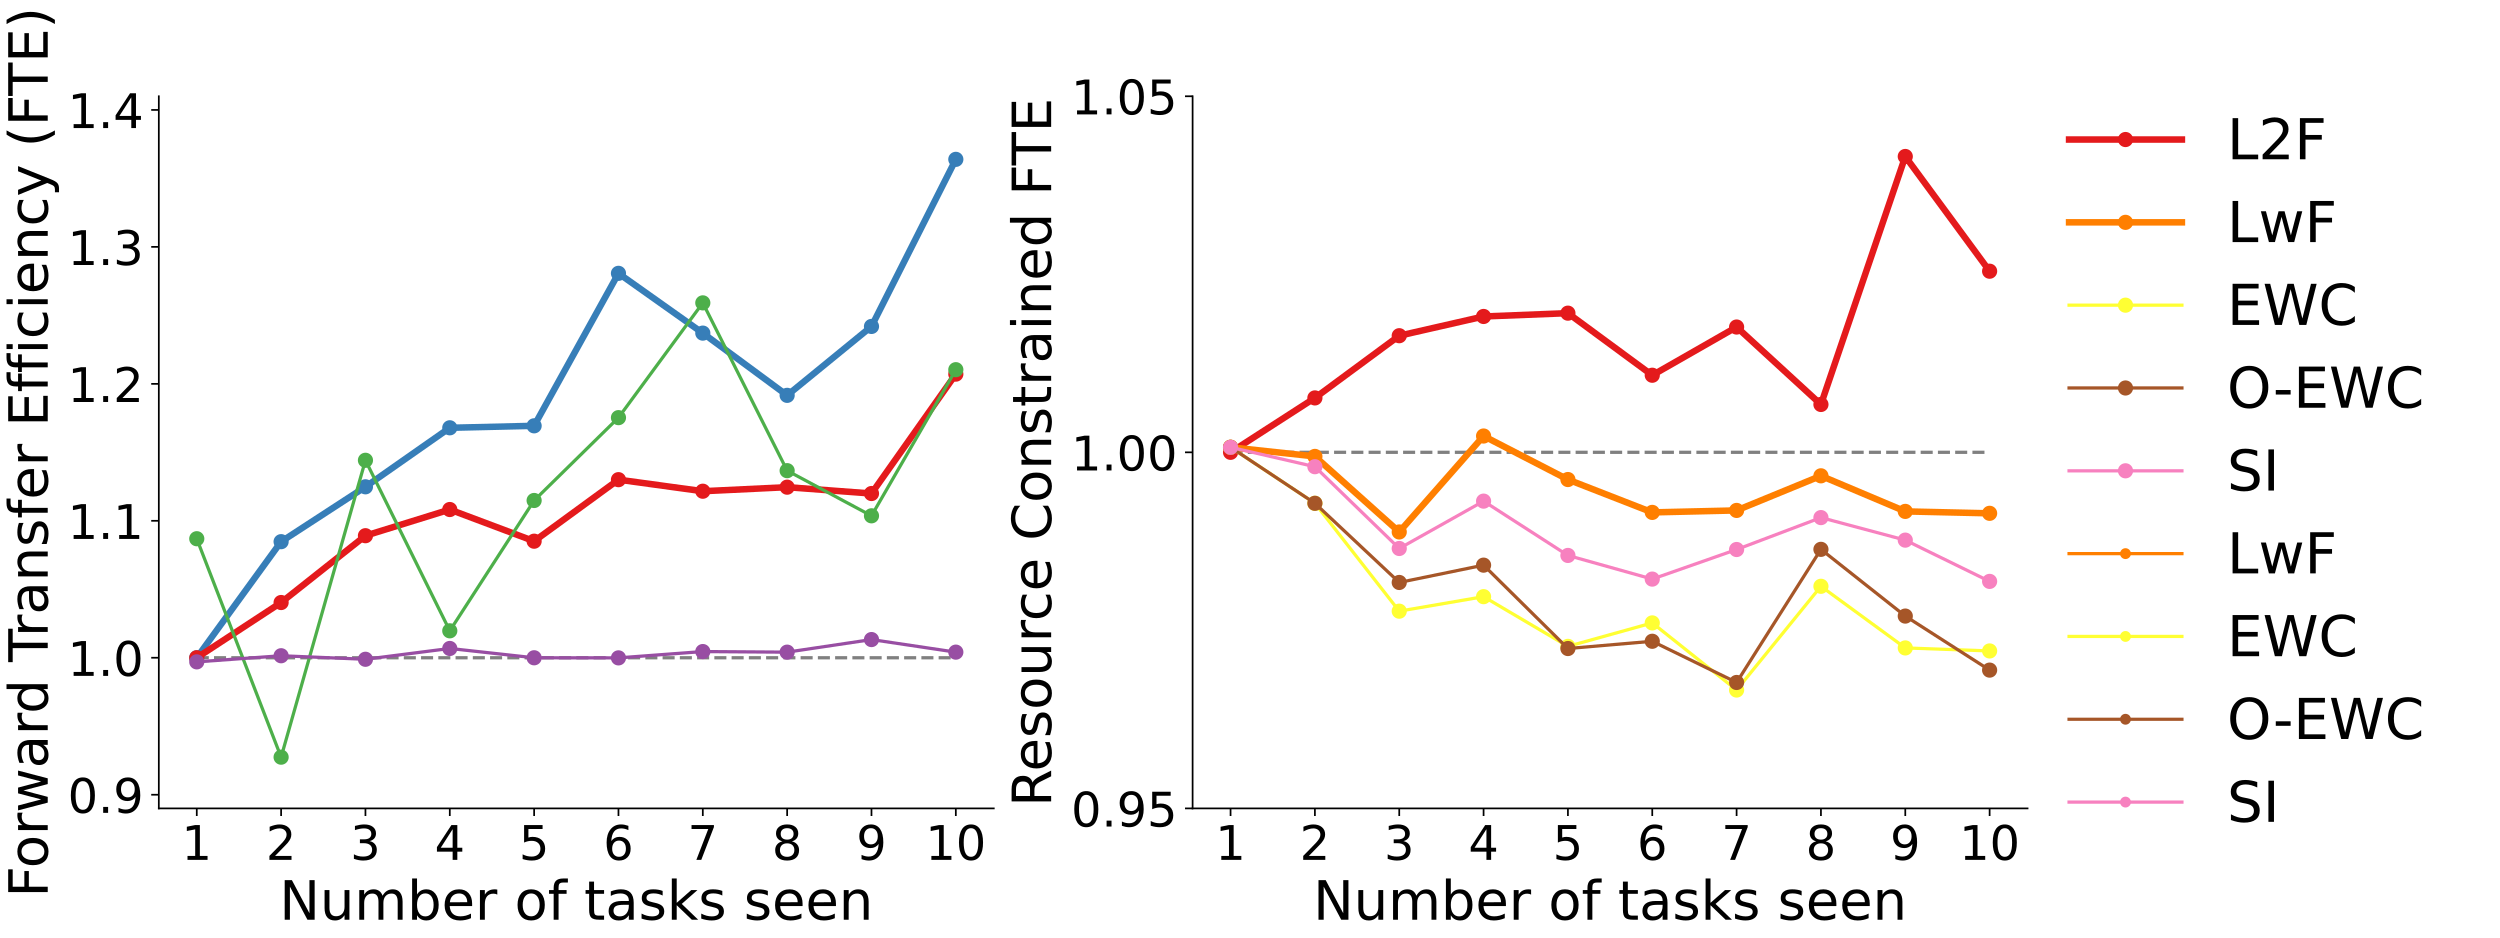 <?xml version="1.0" encoding="utf-8" standalone="no"?>
<!DOCTYPE svg PUBLIC "-//W3C//DTD SVG 1.1//EN"
  "http://www.w3.org/Graphics/SVG/1.1/DTD/svg11.dtd">
<!-- Created with matplotlib (https://matplotlib.org/) -->
<svg height="432pt" version="1.1" viewBox="0 0 1152 432" width="1152pt" xmlns="http://www.w3.org/2000/svg" xmlns:xlink="http://www.w3.org/1999/xlink">
 <defs>
  <style type="text/css">
*{stroke-linecap:butt;stroke-linejoin:round;}
  </style>
 </defs>
 <g id="figure_1">
  <g id="patch_1">
   <path d="M 0 432 
L 1152 432 
L 1152 0 
L 0 0 
z
" style="fill:#ffffff;"/>
  </g>
  <g id="axes_1">
   <g id="patch_2">
    <path d="M 73.182 372.513 
L 457.933 372.513 
L 457.933 44.345 
L 73.182 44.345 
z
" style="fill:#ffffff;"/>
   </g>
   <g id="matplotlib.axis_1">
    <g id="xtick_1">
     <g id="line2d_1">
      <defs>
       <path d="M 0 0 
L 0 3.5 
" id="m7f14d28d02" style="stroke:#000000;stroke-width:0.8;"/>
      </defs>
      <g>
       <use style="stroke:#000000;stroke-width:0.8;" x="90.671" xlink:href="#m7f14d28d02" y="372.513"/>
      </g>
     </g>
     <g id="text_1">
      <!-- 1 -->
      <defs>
       <path d="M 12.406 8.297 
L 28.516 8.297 
L 28.516 63.922 
L 10.984 60.406 
L 10.984 69.391 
L 28.422 72.906 
L 38.281 72.906 
L 38.281 8.297 
L 54.391 8.297 
L 54.391 0 
L 12.406 0 
z
" id="DejaVuSans-49"/>
      </defs>
      <g transform="translate(83.672 396.229)scale(0.22 -0.22)">
       <use xlink:href="#DejaVuSans-49"/>
      </g>
     </g>
    </g>
    <g id="xtick_2">
     <g id="line2d_2">
      <g>
       <use style="stroke:#000000;stroke-width:0.8;" x="129.535" xlink:href="#m7f14d28d02" y="372.513"/>
      </g>
     </g>
     <g id="text_2">
      <!-- 2 -->
      <defs>
       <path d="M 19.188 8.297 
L 53.609 8.297 
L 53.609 0 
L 7.328 0 
L 7.328 8.297 
Q 12.938 14.109 22.625 23.891 
Q 32.328 33.688 34.812 36.531 
Q 39.547 41.844 41.422 45.531 
Q 43.312 49.219 43.312 52.781 
Q 43.312 58.594 39.234 62.25 
Q 35.156 65.922 28.609 65.922 
Q 23.969 65.922 18.812 64.312 
Q 13.672 62.703 7.812 59.422 
L 7.812 69.391 
Q 13.766 71.781 18.938 73 
Q 24.125 74.219 28.422 74.219 
Q 39.75 74.219 46.484 68.547 
Q 53.219 62.891 53.219 53.422 
Q 53.219 48.922 51.531 44.891 
Q 49.859 40.875 45.406 35.406 
Q 44.188 33.984 37.641 27.219 
Q 31.109 20.453 19.188 8.297 
z
" id="DejaVuSans-50"/>
      </defs>
      <g transform="translate(122.536 396.229)scale(0.22 -0.22)">
       <use xlink:href="#DejaVuSans-50"/>
      </g>
     </g>
    </g>
    <g id="xtick_3">
     <g id="line2d_3">
      <g>
       <use style="stroke:#000000;stroke-width:0.8;" x="168.398" xlink:href="#m7f14d28d02" y="372.513"/>
      </g>
     </g>
     <g id="text_3">
      <!-- 3 -->
      <defs>
       <path d="M 40.578 39.312 
Q 47.656 37.797 51.625 33 
Q 55.609 28.219 55.609 21.188 
Q 55.609 10.406 48.188 4.484 
Q 40.766 -1.422 27.094 -1.422 
Q 22.516 -1.422 17.656 -0.516 
Q 12.797 0.391 7.625 2.203 
L 7.625 11.719 
Q 11.719 9.328 16.594 8.109 
Q 21.484 6.891 26.812 6.891 
Q 36.078 6.891 40.938 10.547 
Q 45.797 14.203 45.797 21.188 
Q 45.797 27.641 41.281 31.266 
Q 36.766 34.906 28.719 34.906 
L 20.219 34.906 
L 20.219 43.016 
L 29.109 43.016 
Q 36.375 43.016 40.234 45.922 
Q 44.094 48.828 44.094 54.297 
Q 44.094 59.906 40.109 62.906 
Q 36.141 65.922 28.719 65.922 
Q 24.656 65.922 20.016 65.031 
Q 15.375 64.156 9.812 62.312 
L 9.812 71.094 
Q 15.438 72.656 20.344 73.438 
Q 25.25 74.219 29.594 74.219 
Q 40.828 74.219 47.359 69.109 
Q 53.906 64.016 53.906 55.328 
Q 53.906 49.266 50.438 45.094 
Q 46.969 40.922 40.578 39.312 
z
" id="DejaVuSans-51"/>
      </defs>
      <g transform="translate(161.4 396.229)scale(0.22 -0.22)">
       <use xlink:href="#DejaVuSans-51"/>
      </g>
     </g>
    </g>
    <g id="xtick_4">
     <g id="line2d_4">
      <g>
       <use style="stroke:#000000;stroke-width:0.8;" x="207.262" xlink:href="#m7f14d28d02" y="372.513"/>
      </g>
     </g>
     <g id="text_4">
      <!-- 4 -->
      <defs>
       <path d="M 37.797 64.312 
L 12.891 25.391 
L 37.797 25.391 
z
M 35.203 72.906 
L 47.609 72.906 
L 47.609 25.391 
L 58.016 25.391 
L 58.016 17.188 
L 47.609 17.188 
L 47.609 0 
L 37.797 0 
L 37.797 17.188 
L 4.891 17.188 
L 4.891 26.703 
z
" id="DejaVuSans-52"/>
      </defs>
      <g transform="translate(200.263 396.229)scale(0.22 -0.22)">
       <use xlink:href="#DejaVuSans-52"/>
      </g>
     </g>
    </g>
    <g id="xtick_5">
     <g id="line2d_5">
      <g>
       <use style="stroke:#000000;stroke-width:0.8;" x="246.126" xlink:href="#m7f14d28d02" y="372.513"/>
      </g>
     </g>
     <g id="text_5">
      <!-- 5 -->
      <defs>
       <path d="M 10.797 72.906 
L 49.516 72.906 
L 49.516 64.594 
L 19.828 64.594 
L 19.828 46.734 
Q 21.969 47.469 24.109 47.828 
Q 26.266 48.188 28.422 48.188 
Q 40.625 48.188 47.75 41.5 
Q 54.891 34.812 54.891 23.391 
Q 54.891 11.625 47.562 5.094 
Q 40.234 -1.422 26.906 -1.422 
Q 22.312 -1.422 17.547 -0.641 
Q 12.797 0.141 7.719 1.703 
L 7.719 11.625 
Q 12.109 9.234 16.797 8.062 
Q 21.484 6.891 26.703 6.891 
Q 35.156 6.891 40.078 11.328 
Q 45.016 15.766 45.016 23.391 
Q 45.016 31 40.078 35.438 
Q 35.156 39.891 26.703 39.891 
Q 22.75 39.891 18.812 39.016 
Q 14.891 38.141 10.797 36.281 
z
" id="DejaVuSans-53"/>
      </defs>
      <g transform="translate(239.127 396.229)scale(0.22 -0.22)">
       <use xlink:href="#DejaVuSans-53"/>
      </g>
     </g>
    </g>
    <g id="xtick_6">
     <g id="line2d_6">
      <g>
       <use style="stroke:#000000;stroke-width:0.8;" x="284.989" xlink:href="#m7f14d28d02" y="372.513"/>
      </g>
     </g>
     <g id="text_6">
      <!-- 6 -->
      <defs>
       <path d="M 33.016 40.375 
Q 26.375 40.375 22.484 35.828 
Q 18.609 31.297 18.609 23.391 
Q 18.609 15.531 22.484 10.953 
Q 26.375 6.391 33.016 6.391 
Q 39.656 6.391 43.531 10.953 
Q 47.406 15.531 47.406 23.391 
Q 47.406 31.297 43.531 35.828 
Q 39.656 40.375 33.016 40.375 
z
M 52.594 71.297 
L 52.594 62.312 
Q 48.875 64.062 45.094 64.984 
Q 41.312 65.922 37.594 65.922 
Q 27.828 65.922 22.672 59.328 
Q 17.531 52.734 16.797 39.406 
Q 19.672 43.656 24.016 45.922 
Q 28.375 48.188 33.594 48.188 
Q 44.578 48.188 50.953 41.516 
Q 57.328 34.859 57.328 23.391 
Q 57.328 12.156 50.688 5.359 
Q 44.047 -1.422 33.016 -1.422 
Q 20.359 -1.422 13.672 8.266 
Q 6.984 17.969 6.984 36.375 
Q 6.984 53.656 15.188 63.938 
Q 23.391 74.219 37.203 74.219 
Q 40.922 74.219 44.703 73.484 
Q 48.484 72.75 52.594 71.297 
z
" id="DejaVuSans-54"/>
      </defs>
      <g transform="translate(277.991 396.229)scale(0.22 -0.22)">
       <use xlink:href="#DejaVuSans-54"/>
      </g>
     </g>
    </g>
    <g id="xtick_7">
     <g id="line2d_7">
      <g>
       <use style="stroke:#000000;stroke-width:0.8;" x="323.853" xlink:href="#m7f14d28d02" y="372.513"/>
      </g>
     </g>
     <g id="text_7">
      <!-- 7 -->
      <defs>
       <path d="M 8.203 72.906 
L 55.078 72.906 
L 55.078 68.703 
L 28.609 0 
L 18.312 0 
L 43.219 64.594 
L 8.203 64.594 
z
" id="DejaVuSans-55"/>
      </defs>
      <g transform="translate(316.854 396.229)scale(0.22 -0.22)">
       <use xlink:href="#DejaVuSans-55"/>
      </g>
     </g>
    </g>
    <g id="xtick_8">
     <g id="line2d_8">
      <g>
       <use style="stroke:#000000;stroke-width:0.8;" x="362.717" xlink:href="#m7f14d28d02" y="372.513"/>
      </g>
     </g>
     <g id="text_8">
      <!-- 8 -->
      <defs>
       <path d="M 31.781 34.625 
Q 24.75 34.625 20.719 30.859 
Q 16.703 27.094 16.703 20.516 
Q 16.703 13.922 20.719 10.156 
Q 24.75 6.391 31.781 6.391 
Q 38.812 6.391 42.859 10.172 
Q 46.922 13.969 46.922 20.516 
Q 46.922 27.094 42.891 30.859 
Q 38.875 34.625 31.781 34.625 
z
M 21.922 38.812 
Q 15.578 40.375 12.031 44.719 
Q 8.5 49.078 8.5 55.328 
Q 8.5 64.062 14.719 69.141 
Q 20.953 74.219 31.781 74.219 
Q 42.672 74.219 48.875 69.141 
Q 55.078 64.062 55.078 55.328 
Q 55.078 49.078 51.531 44.719 
Q 48 40.375 41.703 38.812 
Q 48.828 37.156 52.797 32.312 
Q 56.781 27.484 56.781 20.516 
Q 56.781 9.906 50.312 4.234 
Q 43.844 -1.422 31.781 -1.422 
Q 19.734 -1.422 13.25 4.234 
Q 6.781 9.906 6.781 20.516 
Q 6.781 27.484 10.781 32.312 
Q 14.797 37.156 21.922 38.812 
z
M 18.312 54.391 
Q 18.312 48.734 21.844 45.562 
Q 25.391 42.391 31.781 42.391 
Q 38.141 42.391 41.719 45.562 
Q 45.312 48.734 45.312 54.391 
Q 45.312 60.062 41.719 63.234 
Q 38.141 66.406 31.781 66.406 
Q 25.391 66.406 21.844 63.234 
Q 18.312 60.062 18.312 54.391 
z
" id="DejaVuSans-56"/>
      </defs>
      <g transform="translate(355.718 396.229)scale(0.22 -0.22)">
       <use xlink:href="#DejaVuSans-56"/>
      </g>
     </g>
    </g>
    <g id="xtick_9">
     <g id="line2d_9">
      <g>
       <use style="stroke:#000000;stroke-width:0.8;" x="401.58" xlink:href="#m7f14d28d02" y="372.513"/>
      </g>
     </g>
     <g id="text_9">
      <!-- 9 -->
      <defs>
       <path d="M 10.984 1.516 
L 10.984 10.5 
Q 14.703 8.734 18.5 7.812 
Q 22.312 6.891 25.984 6.891 
Q 35.75 6.891 40.891 13.453 
Q 46.047 20.016 46.781 33.406 
Q 43.953 29.203 39.594 26.953 
Q 35.25 24.703 29.984 24.703 
Q 19.047 24.703 12.672 31.312 
Q 6.297 37.938 6.297 49.422 
Q 6.297 60.641 12.938 67.422 
Q 19.578 74.219 30.609 74.219 
Q 43.266 74.219 49.922 64.516 
Q 56.594 54.828 56.594 36.375 
Q 56.594 19.141 48.406 8.859 
Q 40.234 -1.422 26.422 -1.422 
Q 22.703 -1.422 18.891 -0.688 
Q 15.094 0.047 10.984 1.516 
z
M 30.609 32.422 
Q 37.25 32.422 41.125 36.953 
Q 45.016 41.5 45.016 49.422 
Q 45.016 57.281 41.125 61.844 
Q 37.25 66.406 30.609 66.406 
Q 23.969 66.406 20.094 61.844 
Q 16.219 57.281 16.219 49.422 
Q 16.219 41.5 20.094 36.953 
Q 23.969 32.422 30.609 32.422 
z
" id="DejaVuSans-57"/>
      </defs>
      <g transform="translate(394.582 396.229)scale(0.22 -0.22)">
       <use xlink:href="#DejaVuSans-57"/>
      </g>
     </g>
    </g>
    <g id="xtick_10">
     <g id="line2d_10">
      <g>
       <use style="stroke:#000000;stroke-width:0.8;" x="440.444" xlink:href="#m7f14d28d02" y="372.513"/>
      </g>
     </g>
     <g id="text_10">
      <!-- 10 -->
      <defs>
       <path d="M 31.781 66.406 
Q 24.172 66.406 20.328 58.906 
Q 16.5 51.422 16.5 36.375 
Q 16.5 21.391 20.328 13.891 
Q 24.172 6.391 31.781 6.391 
Q 39.453 6.391 43.281 13.891 
Q 47.125 21.391 47.125 36.375 
Q 47.125 51.422 43.281 58.906 
Q 39.453 66.406 31.781 66.406 
z
M 31.781 74.219 
Q 44.047 74.219 50.516 64.516 
Q 56.984 54.828 56.984 36.375 
Q 56.984 17.969 50.516 8.266 
Q 44.047 -1.422 31.781 -1.422 
Q 19.531 -1.422 13.062 8.266 
Q 6.594 17.969 6.594 36.375 
Q 6.594 54.828 13.062 64.516 
Q 19.531 74.219 31.781 74.219 
z
" id="DejaVuSans-48"/>
      </defs>
      <g transform="translate(426.447 396.229)scale(0.22 -0.22)">
       <use xlink:href="#DejaVuSans-49"/>
       <use x="63.623" xlink:href="#DejaVuSans-48"/>
      </g>
     </g>
    </g>
    <g id="text_11">
     <!-- Number of tasks seen -->
     <defs>
      <path d="M 9.812 72.906 
L 23.094 72.906 
L 55.422 11.922 
L 55.422 72.906 
L 64.984 72.906 
L 64.984 0 
L 51.703 0 
L 19.391 60.984 
L 19.391 0 
L 9.812 0 
z
" id="DejaVuSans-78"/>
      <path d="M 8.5 21.578 
L 8.5 54.688 
L 17.484 54.688 
L 17.484 21.922 
Q 17.484 14.156 20.5 10.266 
Q 23.531 6.391 29.594 6.391 
Q 36.859 6.391 41.078 11.031 
Q 45.312 15.672 45.312 23.688 
L 45.312 54.688 
L 54.297 54.688 
L 54.297 0 
L 45.312 0 
L 45.312 8.406 
Q 42.047 3.422 37.719 1 
Q 33.406 -1.422 27.688 -1.422 
Q 18.266 -1.422 13.375 4.438 
Q 8.5 10.297 8.5 21.578 
z
M 31.109 56 
z
" id="DejaVuSans-117"/>
      <path d="M 52 44.188 
Q 55.375 50.25 60.062 53.125 
Q 64.75 56 71.094 56 
Q 79.641 56 84.281 50.016 
Q 88.922 44.047 88.922 33.016 
L 88.922 0 
L 79.891 0 
L 79.891 32.719 
Q 79.891 40.578 77.094 44.375 
Q 74.312 48.188 68.609 48.188 
Q 61.625 48.188 57.562 43.547 
Q 53.516 38.922 53.516 30.906 
L 53.516 0 
L 44.484 0 
L 44.484 32.719 
Q 44.484 40.625 41.703 44.406 
Q 38.922 48.188 33.109 48.188 
Q 26.219 48.188 22.156 43.531 
Q 18.109 38.875 18.109 30.906 
L 18.109 0 
L 9.078 0 
L 9.078 54.688 
L 18.109 54.688 
L 18.109 46.188 
Q 21.188 51.219 25.484 53.609 
Q 29.781 56 35.688 56 
Q 41.656 56 45.828 52.969 
Q 50 49.953 52 44.188 
z
" id="DejaVuSans-109"/>
      <path d="M 48.688 27.297 
Q 48.688 37.203 44.609 42.844 
Q 40.531 48.484 33.406 48.484 
Q 26.266 48.484 22.188 42.844 
Q 18.109 37.203 18.109 27.297 
Q 18.109 17.391 22.188 11.75 
Q 26.266 6.109 33.406 6.109 
Q 40.531 6.109 44.609 11.75 
Q 48.688 17.391 48.688 27.297 
z
M 18.109 46.391 
Q 20.953 51.266 25.266 53.625 
Q 29.594 56 35.594 56 
Q 45.562 56 51.781 48.094 
Q 58.016 40.188 58.016 27.297 
Q 58.016 14.406 51.781 6.484 
Q 45.562 -1.422 35.594 -1.422 
Q 29.594 -1.422 25.266 0.953 
Q 20.953 3.328 18.109 8.203 
L 18.109 0 
L 9.078 0 
L 9.078 75.984 
L 18.109 75.984 
z
" id="DejaVuSans-98"/>
      <path d="M 56.203 29.594 
L 56.203 25.203 
L 14.891 25.203 
Q 15.484 15.922 20.484 11.062 
Q 25.484 6.203 34.422 6.203 
Q 39.594 6.203 44.453 7.469 
Q 49.312 8.734 54.109 11.281 
L 54.109 2.781 
Q 49.266 0.734 44.188 -0.344 
Q 39.109 -1.422 33.891 -1.422 
Q 20.797 -1.422 13.156 6.188 
Q 5.516 13.812 5.516 26.812 
Q 5.516 40.234 12.766 48.109 
Q 20.016 56 32.328 56 
Q 43.359 56 49.781 48.891 
Q 56.203 41.797 56.203 29.594 
z
M 47.219 32.234 
Q 47.125 39.594 43.094 43.984 
Q 39.062 48.391 32.422 48.391 
Q 24.906 48.391 20.391 44.141 
Q 15.875 39.891 15.188 32.172 
z
" id="DejaVuSans-101"/>
      <path d="M 41.109 46.297 
Q 39.594 47.172 37.812 47.578 
Q 36.031 48 33.891 48 
Q 26.266 48 22.188 43.047 
Q 18.109 38.094 18.109 28.812 
L 18.109 0 
L 9.078 0 
L 9.078 54.688 
L 18.109 54.688 
L 18.109 46.188 
Q 20.953 51.172 25.484 53.578 
Q 30.031 56 36.531 56 
Q 37.453 56 38.578 55.875 
Q 39.703 55.766 41.062 55.516 
z
" id="DejaVuSans-114"/>
      <path id="DejaVuSans-32"/>
      <path d="M 30.609 48.391 
Q 23.391 48.391 19.188 42.75 
Q 14.984 37.109 14.984 27.297 
Q 14.984 17.484 19.156 11.844 
Q 23.344 6.203 30.609 6.203 
Q 37.797 6.203 41.984 11.859 
Q 46.188 17.531 46.188 27.297 
Q 46.188 37.016 41.984 42.703 
Q 37.797 48.391 30.609 48.391 
z
M 30.609 56 
Q 42.328 56 49.016 48.375 
Q 55.719 40.766 55.719 27.297 
Q 55.719 13.875 49.016 6.219 
Q 42.328 -1.422 30.609 -1.422 
Q 18.844 -1.422 12.172 6.219 
Q 5.516 13.875 5.516 27.297 
Q 5.516 40.766 12.172 48.375 
Q 18.844 56 30.609 56 
z
" id="DejaVuSans-111"/>
      <path d="M 37.109 75.984 
L 37.109 68.5 
L 28.516 68.5 
Q 23.688 68.5 21.797 66.547 
Q 19.922 64.594 19.922 59.516 
L 19.922 54.688 
L 34.719 54.688 
L 34.719 47.703 
L 19.922 47.703 
L 19.922 0 
L 10.891 0 
L 10.891 47.703 
L 2.297 47.703 
L 2.297 54.688 
L 10.891 54.688 
L 10.891 58.5 
Q 10.891 67.625 15.141 71.797 
Q 19.391 75.984 28.609 75.984 
z
" id="DejaVuSans-102"/>
      <path d="M 18.312 70.219 
L 18.312 54.688 
L 36.812 54.688 
L 36.812 47.703 
L 18.312 47.703 
L 18.312 18.016 
Q 18.312 11.328 20.141 9.422 
Q 21.969 7.516 27.594 7.516 
L 36.812 7.516 
L 36.812 0 
L 27.594 0 
Q 17.188 0 13.234 3.875 
Q 9.281 7.766 9.281 18.016 
L 9.281 47.703 
L 2.688 47.703 
L 2.688 54.688 
L 9.281 54.688 
L 9.281 70.219 
z
" id="DejaVuSans-116"/>
      <path d="M 34.281 27.484 
Q 23.391 27.484 19.188 25 
Q 14.984 22.516 14.984 16.5 
Q 14.984 11.719 18.141 8.906 
Q 21.297 6.109 26.703 6.109 
Q 34.188 6.109 38.703 11.406 
Q 43.219 16.703 43.219 25.484 
L 43.219 27.484 
z
M 52.203 31.203 
L 52.203 0 
L 43.219 0 
L 43.219 8.297 
Q 40.141 3.328 35.547 0.953 
Q 30.953 -1.422 24.312 -1.422 
Q 15.922 -1.422 10.953 3.297 
Q 6 8.016 6 15.922 
Q 6 25.141 12.172 29.828 
Q 18.359 34.516 30.609 34.516 
L 43.219 34.516 
L 43.219 35.406 
Q 43.219 41.609 39.141 45 
Q 35.062 48.391 27.688 48.391 
Q 23 48.391 18.547 47.266 
Q 14.109 46.141 10.016 43.891 
L 10.016 52.203 
Q 14.938 54.109 19.578 55.047 
Q 24.219 56 28.609 56 
Q 40.484 56 46.344 49.844 
Q 52.203 43.703 52.203 31.203 
z
" id="DejaVuSans-97"/>
      <path d="M 44.281 53.078 
L 44.281 44.578 
Q 40.484 46.531 36.375 47.5 
Q 32.281 48.484 27.875 48.484 
Q 21.188 48.484 17.844 46.438 
Q 14.5 44.391 14.5 40.281 
Q 14.5 37.156 16.891 35.375 
Q 19.281 33.594 26.516 31.984 
L 29.594 31.297 
Q 39.156 29.25 43.188 25.516 
Q 47.219 21.781 47.219 15.094 
Q 47.219 7.469 41.188 3.016 
Q 35.156 -1.422 24.609 -1.422 
Q 20.219 -1.422 15.453 -0.562 
Q 10.688 0.297 5.422 2 
L 5.422 11.281 
Q 10.406 8.688 15.234 7.391 
Q 20.062 6.109 24.812 6.109 
Q 31.156 6.109 34.562 8.281 
Q 37.984 10.453 37.984 14.406 
Q 37.984 18.062 35.516 20.016 
Q 33.062 21.969 24.703 23.781 
L 21.578 24.516 
Q 13.234 26.266 9.516 29.906 
Q 5.812 33.547 5.812 39.891 
Q 5.812 47.609 11.281 51.797 
Q 16.75 56 26.812 56 
Q 31.781 56 36.172 55.266 
Q 40.578 54.547 44.281 53.078 
z
" id="DejaVuSans-115"/>
      <path d="M 9.078 75.984 
L 18.109 75.984 
L 18.109 31.109 
L 44.922 54.688 
L 56.391 54.688 
L 27.391 29.109 
L 57.625 0 
L 45.906 0 
L 18.109 26.703 
L 18.109 0 
L 9.078 0 
z
" id="DejaVuSans-107"/>
      <path d="M 54.891 33.016 
L 54.891 0 
L 45.906 0 
L 45.906 32.719 
Q 45.906 40.484 42.875 44.328 
Q 39.844 48.188 33.797 48.188 
Q 26.516 48.188 22.312 43.547 
Q 18.109 38.922 18.109 30.906 
L 18.109 0 
L 9.078 0 
L 9.078 54.688 
L 18.109 54.688 
L 18.109 46.188 
Q 21.344 51.125 25.703 53.562 
Q 30.078 56 35.797 56 
Q 45.219 56 50.047 50.172 
Q 54.891 44.344 54.891 33.016 
z
" id="DejaVuSans-110"/>
     </defs>
     <g transform="translate(128.737 423.801)scale(0.25 -0.25)">
      <use xlink:href="#DejaVuSans-78"/>
      <use x="74.805" xlink:href="#DejaVuSans-117"/>
      <use x="138.184" xlink:href="#DejaVuSans-109"/>
      <use x="235.596" xlink:href="#DejaVuSans-98"/>
      <use x="299.072" xlink:href="#DejaVuSans-101"/>
      <use x="360.596" xlink:href="#DejaVuSans-114"/>
      <use x="401.709" xlink:href="#DejaVuSans-32"/>
      <use x="433.496" xlink:href="#DejaVuSans-111"/>
      <use x="494.678" xlink:href="#DejaVuSans-102"/>
      <use x="529.883" xlink:href="#DejaVuSans-32"/>
      <use x="561.67" xlink:href="#DejaVuSans-116"/>
      <use x="600.879" xlink:href="#DejaVuSans-97"/>
      <use x="662.158" xlink:href="#DejaVuSans-115"/>
      <use x="714.258" xlink:href="#DejaVuSans-107"/>
      <use x="772.168" xlink:href="#DejaVuSans-115"/>
      <use x="824.268" xlink:href="#DejaVuSans-32"/>
      <use x="856.055" xlink:href="#DejaVuSans-115"/>
      <use x="908.154" xlink:href="#DejaVuSans-101"/>
      <use x="969.678" xlink:href="#DejaVuSans-101"/>
      <use x="1031.201" xlink:href="#DejaVuSans-110"/>
     </g>
    </g>
   </g>
   <g id="matplotlib.axis_2">
    <g id="ytick_1">
     <g id="line2d_11">
      <defs>
       <path d="M 0 0 
L -3.5 0 
" id="m6d374cd26d" style="stroke:#000000;stroke-width:0.8;"/>
      </defs>
      <g>
       <use style="stroke:#000000;stroke-width:0.8;" x="73.182" xlink:href="#m6d374cd26d" y="366.202"/>
      </g>
     </g>
     <g id="text_12">
      <!-- 0.9 -->
      <defs>
       <path d="M 10.688 12.406 
L 21 12.406 
L 21 0 
L 10.688 0 
z
" id="DejaVuSans-46"/>
      </defs>
      <g transform="translate(31.196 374.56)scale(0.22 -0.22)">
       <use xlink:href="#DejaVuSans-48"/>
       <use x="63.623" xlink:href="#DejaVuSans-46"/>
       <use x="95.41" xlink:href="#DejaVuSans-57"/>
      </g>
     </g>
    </g>
    <g id="ytick_2">
     <g id="line2d_12">
      <g>
       <use style="stroke:#000000;stroke-width:0.8;" x="73.182" xlink:href="#m6d374cd26d" y="303.092"/>
      </g>
     </g>
     <g id="text_13">
      <!-- 1.0 -->
      <g transform="translate(31.196 311.451)scale(0.22 -0.22)">
       <use xlink:href="#DejaVuSans-49"/>
       <use x="63.623" xlink:href="#DejaVuSans-46"/>
       <use x="95.41" xlink:href="#DejaVuSans-48"/>
      </g>
     </g>
    </g>
    <g id="ytick_3">
     <g id="line2d_13">
      <g>
       <use style="stroke:#000000;stroke-width:0.8;" x="73.182" xlink:href="#m6d374cd26d" y="239.983"/>
      </g>
     </g>
     <g id="text_14">
      <!-- 1.1 -->
      <g transform="translate(31.196 248.342)scale(0.22 -0.22)">
       <use xlink:href="#DejaVuSans-49"/>
       <use x="63.623" xlink:href="#DejaVuSans-46"/>
       <use x="95.41" xlink:href="#DejaVuSans-49"/>
      </g>
     </g>
    </g>
    <g id="ytick_4">
     <g id="line2d_14">
      <g>
       <use style="stroke:#000000;stroke-width:0.8;" x="73.182" xlink:href="#m6d374cd26d" y="176.874"/>
      </g>
     </g>
     <g id="text_15">
      <!-- 1.2 -->
      <g transform="translate(31.196 185.232)scale(0.22 -0.22)">
       <use xlink:href="#DejaVuSans-49"/>
       <use x="63.623" xlink:href="#DejaVuSans-46"/>
       <use x="95.41" xlink:href="#DejaVuSans-50"/>
      </g>
     </g>
    </g>
    <g id="ytick_5">
     <g id="line2d_15">
      <g>
       <use style="stroke:#000000;stroke-width:0.8;" x="73.182" xlink:href="#m6d374cd26d" y="113.765"/>
      </g>
     </g>
     <g id="text_16">
      <!-- 1.3 -->
      <g transform="translate(31.196 122.123)scale(0.22 -0.22)">
       <use xlink:href="#DejaVuSans-49"/>
       <use x="63.623" xlink:href="#DejaVuSans-46"/>
       <use x="95.41" xlink:href="#DejaVuSans-51"/>
      </g>
     </g>
    </g>
    <g id="ytick_6">
     <g id="line2d_16">
      <g>
       <use style="stroke:#000000;stroke-width:0.8;" x="73.182" xlink:href="#m6d374cd26d" y="50.656"/>
      </g>
     </g>
     <g id="text_17">
      <!-- 1.4 -->
      <g transform="translate(31.196 59.014)scale(0.22 -0.22)">
       <use xlink:href="#DejaVuSans-49"/>
       <use x="63.623" xlink:href="#DejaVuSans-46"/>
       <use x="95.41" xlink:href="#DejaVuSans-52"/>
      </g>
     </g>
    </g>
    <g id="text_18">
     <!-- Forward Transfer Efficiency (FTE) -->
     <defs>
      <path d="M 9.812 72.906 
L 51.703 72.906 
L 51.703 64.594 
L 19.672 64.594 
L 19.672 43.109 
L 48.578 43.109 
L 48.578 34.812 
L 19.672 34.812 
L 19.672 0 
L 9.812 0 
z
" id="DejaVuSans-70"/>
      <path d="M 4.203 54.688 
L 13.188 54.688 
L 24.422 12.016 
L 35.594 54.688 
L 46.188 54.688 
L 57.422 12.016 
L 68.609 54.688 
L 77.594 54.688 
L 63.281 0 
L 52.688 0 
L 40.922 44.828 
L 29.109 0 
L 18.5 0 
z
" id="DejaVuSans-119"/>
      <path d="M 45.406 46.391 
L 45.406 75.984 
L 54.391 75.984 
L 54.391 0 
L 45.406 0 
L 45.406 8.203 
Q 42.578 3.328 38.25 0.953 
Q 33.938 -1.422 27.875 -1.422 
Q 17.969 -1.422 11.734 6.484 
Q 5.516 14.406 5.516 27.297 
Q 5.516 40.188 11.734 48.094 
Q 17.969 56 27.875 56 
Q 33.938 56 38.25 53.625 
Q 42.578 51.266 45.406 46.391 
z
M 14.797 27.297 
Q 14.797 17.391 18.875 11.75 
Q 22.953 6.109 30.078 6.109 
Q 37.203 6.109 41.297 11.75 
Q 45.406 17.391 45.406 27.297 
Q 45.406 37.203 41.297 42.844 
Q 37.203 48.484 30.078 48.484 
Q 22.953 48.484 18.875 42.844 
Q 14.797 37.203 14.797 27.297 
z
" id="DejaVuSans-100"/>
      <path d="M -0.297 72.906 
L 61.375 72.906 
L 61.375 64.594 
L 35.5 64.594 
L 35.5 0 
L 25.594 0 
L 25.594 64.594 
L -0.297 64.594 
z
" id="DejaVuSans-84"/>
      <path d="M 9.812 72.906 
L 55.906 72.906 
L 55.906 64.594 
L 19.672 64.594 
L 19.672 43.016 
L 54.391 43.016 
L 54.391 34.719 
L 19.672 34.719 
L 19.672 8.297 
L 56.781 8.297 
L 56.781 0 
L 9.812 0 
z
" id="DejaVuSans-69"/>
      <path d="M 9.422 54.688 
L 18.406 54.688 
L 18.406 0 
L 9.422 0 
z
M 9.422 75.984 
L 18.406 75.984 
L 18.406 64.594 
L 9.422 64.594 
z
" id="DejaVuSans-105"/>
      <path d="M 48.781 52.594 
L 48.781 44.188 
Q 44.969 46.297 41.141 47.344 
Q 37.312 48.391 33.406 48.391 
Q 24.656 48.391 19.812 42.844 
Q 14.984 37.312 14.984 27.297 
Q 14.984 17.281 19.812 11.734 
Q 24.656 6.203 33.406 6.203 
Q 37.312 6.203 41.141 7.25 
Q 44.969 8.297 48.781 10.406 
L 48.781 2.094 
Q 45.016 0.344 40.984 -0.531 
Q 36.969 -1.422 32.422 -1.422 
Q 20.062 -1.422 12.781 6.344 
Q 5.516 14.109 5.516 27.297 
Q 5.516 40.672 12.859 48.328 
Q 20.219 56 33.016 56 
Q 37.156 56 41.109 55.141 
Q 45.062 54.297 48.781 52.594 
z
" id="DejaVuSans-99"/>
      <path d="M 32.172 -5.078 
Q 28.375 -14.844 24.75 -17.812 
Q 21.141 -20.797 15.094 -20.797 
L 7.906 -20.797 
L 7.906 -13.281 
L 13.188 -13.281 
Q 16.891 -13.281 18.938 -11.516 
Q 21 -9.766 23.484 -3.219 
L 25.094 0.875 
L 2.984 54.688 
L 12.5 54.688 
L 29.594 11.922 
L 46.688 54.688 
L 56.203 54.688 
z
" id="DejaVuSans-121"/>
      <path d="M 31 75.875 
Q 24.469 64.656 21.281 53.656 
Q 18.109 42.672 18.109 31.391 
Q 18.109 20.125 21.312 9.062 
Q 24.516 -2 31 -13.188 
L 23.188 -13.188 
Q 15.875 -1.703 12.234 9.375 
Q 8.594 20.453 8.594 31.391 
Q 8.594 42.281 12.203 53.312 
Q 15.828 64.359 23.188 75.875 
z
" id="DejaVuSans-40"/>
      <path d="M 8.016 75.875 
L 15.828 75.875 
Q 23.141 64.359 26.781 53.312 
Q 30.422 42.281 30.422 31.391 
Q 30.422 20.453 26.781 9.375 
Q 23.141 -1.703 15.828 -13.188 
L 8.016 -13.188 
Q 14.5 -2 17.703 9.062 
Q 20.906 20.125 20.906 31.391 
Q 20.906 42.672 17.703 53.656 
Q 14.5 64.656 8.016 75.875 
z
" id="DejaVuSans-41"/>
     </defs>
     <g transform="translate(21.996 413.522)rotate(-90)scale(0.25 -0.25)">
      <use xlink:href="#DejaVuSans-70"/>
      <use x="53.895" xlink:href="#DejaVuSans-111"/>
      <use x="115.076" xlink:href="#DejaVuSans-114"/>
      <use x="156.189" xlink:href="#DejaVuSans-119"/>
      <use x="237.977" xlink:href="#DejaVuSans-97"/>
      <use x="299.256" xlink:href="#DejaVuSans-114"/>
      <use x="338.619" xlink:href="#DejaVuSans-100"/>
      <use x="402.096" xlink:href="#DejaVuSans-32"/>
      <use x="433.883" xlink:href="#DejaVuSans-84"/>
      <use x="480.217" xlink:href="#DejaVuSans-114"/>
      <use x="521.33" xlink:href="#DejaVuSans-97"/>
      <use x="582.609" xlink:href="#DejaVuSans-110"/>
      <use x="645.988" xlink:href="#DejaVuSans-115"/>
      <use x="698.088" xlink:href="#DejaVuSans-102"/>
      <use x="733.293" xlink:href="#DejaVuSans-101"/>
      <use x="794.816" xlink:href="#DejaVuSans-114"/>
      <use x="835.93" xlink:href="#DejaVuSans-32"/>
      <use x="867.717" xlink:href="#DejaVuSans-69"/>
      <use x="930.9" xlink:href="#DejaVuSans-102"/>
      <use x="966.105" xlink:href="#DejaVuSans-102"/>
      <use x="1001.311" xlink:href="#DejaVuSans-105"/>
      <use x="1029.094" xlink:href="#DejaVuSans-99"/>
      <use x="1084.074" xlink:href="#DejaVuSans-105"/>
      <use x="1111.857" xlink:href="#DejaVuSans-101"/>
      <use x="1173.381" xlink:href="#DejaVuSans-110"/>
      <use x="1236.76" xlink:href="#DejaVuSans-99"/>
      <use x="1291.74" xlink:href="#DejaVuSans-121"/>
      <use x="1350.92" xlink:href="#DejaVuSans-32"/>
      <use x="1382.707" xlink:href="#DejaVuSans-40"/>
      <use x="1421.721" xlink:href="#DejaVuSans-70"/>
      <use x="1477.49" xlink:href="#DejaVuSans-84"/>
      <use x="1538.574" xlink:href="#DejaVuSans-69"/>
      <use x="1601.758" xlink:href="#DejaVuSans-41"/>
     </g>
    </g>
   </g>
   <g id="LineCollection_1">
    <path clip-path="url(#p5d8bf72d9d)" d="M 90.671 303.092 
L 440.444 303.092 
" style="fill:none;stroke:#808080;stroke-dasharray:5.55,2.4;stroke-dashoffset:0;stroke-width:1.5;"/>
   </g>
   <g id="line2d_17">
    <path clip-path="url(#p5d8bf72d9d)" d="M 90.671 303.092 
L 129.535 249.603 
L 168.398 224.319 
L 207.262 197.128 
L 246.126 196.217 
L 284.989 125.956 
L 323.853 153.5 
L 362.717 182.176 
L 401.58 150.422 
L 440.444 73.431 
" style="fill:none;stroke:#377eb8;stroke-linecap:square;stroke-width:3;"/>
    <defs>
     <path d="M 0 3 
C 0.796 3 1.559 2.684 2.121 2.121 
C 2.684 1.559 3 0.796 3 0 
C 3 -0.796 2.684 -1.559 2.121 -2.121 
C 1.559 -2.684 0.796 -3 0 -3 
C -0.796 -3 -1.559 -2.684 -2.121 -2.121 
C -2.684 -1.559 -3 -0.796 -3 0 
C -3 0.796 -2.684 1.559 -2.121 2.121 
C -1.559 2.684 -0.796 3 0 3 
z
" id="mda882c2840" style="stroke:#377eb8;"/>
    </defs>
    <g clip-path="url(#p5d8bf72d9d)">
     <use style="fill:#377eb8;stroke:#377eb8;" x="90.671" xlink:href="#mda882c2840" y="303.092"/>
     <use style="fill:#377eb8;stroke:#377eb8;" x="129.535" xlink:href="#mda882c2840" y="249.603"/>
     <use style="fill:#377eb8;stroke:#377eb8;" x="168.398" xlink:href="#mda882c2840" y="224.319"/>
     <use style="fill:#377eb8;stroke:#377eb8;" x="207.262" xlink:href="#mda882c2840" y="197.128"/>
     <use style="fill:#377eb8;stroke:#377eb8;" x="246.126" xlink:href="#mda882c2840" y="196.217"/>
     <use style="fill:#377eb8;stroke:#377eb8;" x="284.989" xlink:href="#mda882c2840" y="125.956"/>
     <use style="fill:#377eb8;stroke:#377eb8;" x="323.853" xlink:href="#mda882c2840" y="153.5"/>
     <use style="fill:#377eb8;stroke:#377eb8;" x="362.717" xlink:href="#mda882c2840" y="182.176"/>
     <use style="fill:#377eb8;stroke:#377eb8;" x="401.58" xlink:href="#mda882c2840" y="150.422"/>
     <use style="fill:#377eb8;stroke:#377eb8;" x="440.444" xlink:href="#mda882c2840" y="73.431"/>
    </g>
   </g>
   <g id="line2d_18">
    <path clip-path="url(#p5d8bf72d9d)" d="M 90.671 303.092 
L 129.535 277.643 
L 168.398 246.852 
L 207.262 234.788 
L 246.126 249.384 
L 284.989 221.03 
L 323.853 226.355 
L 362.717 224.49 
L 401.58 227.418 
L 440.444 172.398 
" style="fill:none;stroke:#e41a1c;stroke-linecap:square;stroke-width:3;"/>
    <defs>
     <path d="M 0 3 
C 0.796 3 1.559 2.684 2.121 2.121 
C 2.684 1.559 3 0.796 3 0 
C 3 -0.796 2.684 -1.559 2.121 -2.121 
C 1.559 -2.684 0.796 -3 0 -3 
C -0.796 -3 -1.559 -2.684 -2.121 -2.121 
C -2.684 -1.559 -3 -0.796 -3 0 
C -3 0.796 -2.684 1.559 -2.121 2.121 
C -1.559 2.684 -0.796 3 0 3 
z
" id="m89cb82e2d1" style="stroke:#e41a1c;"/>
    </defs>
    <g clip-path="url(#p5d8bf72d9d)">
     <use style="fill:#e41a1c;stroke:#e41a1c;" x="90.671" xlink:href="#m89cb82e2d1" y="303.092"/>
     <use style="fill:#e41a1c;stroke:#e41a1c;" x="129.535" xlink:href="#m89cb82e2d1" y="277.643"/>
     <use style="fill:#e41a1c;stroke:#e41a1c;" x="168.398" xlink:href="#m89cb82e2d1" y="246.852"/>
     <use style="fill:#e41a1c;stroke:#e41a1c;" x="207.262" xlink:href="#m89cb82e2d1" y="234.788"/>
     <use style="fill:#e41a1c;stroke:#e41a1c;" x="246.126" xlink:href="#m89cb82e2d1" y="249.384"/>
     <use style="fill:#e41a1c;stroke:#e41a1c;" x="284.989" xlink:href="#m89cb82e2d1" y="221.03"/>
     <use style="fill:#e41a1c;stroke:#e41a1c;" x="323.853" xlink:href="#m89cb82e2d1" y="226.355"/>
     <use style="fill:#e41a1c;stroke:#e41a1c;" x="362.717" xlink:href="#m89cb82e2d1" y="224.49"/>
     <use style="fill:#e41a1c;stroke:#e41a1c;" x="401.58" xlink:href="#m89cb82e2d1" y="227.418"/>
     <use style="fill:#e41a1c;stroke:#e41a1c;" x="440.444" xlink:href="#m89cb82e2d1" y="172.398"/>
    </g>
   </g>
   <g id="line2d_19">
    <path clip-path="url(#p5d8bf72d9d)" d="M 90.671 248.248 
L 129.535 348.902 
L 168.398 212.103 
L 207.262 290.681 
L 246.126 230.625 
L 284.989 192.45 
L 323.853 139.564 
L 362.717 216.879 
L 401.58 237.683 
L 440.444 170.354 
" style="fill:none;stroke:#4daf4a;stroke-linecap:square;stroke-width:1.5;"/>
    <defs>
     <path d="M 0 3 
C 0.796 3 1.559 2.684 2.121 2.121 
C 2.684 1.559 3 0.796 3 0 
C 3 -0.796 2.684 -1.559 2.121 -2.121 
C 1.559 -2.684 0.796 -3 0 -3 
C -0.796 -3 -1.559 -2.684 -2.121 -2.121 
C -2.684 -1.559 -3 -0.796 -3 0 
C -3 0.796 -2.684 1.559 -2.121 2.121 
C -1.559 2.684 -0.796 3 0 3 
z
" id="m3d08397783" style="stroke:#4daf4a;"/>
    </defs>
    <g clip-path="url(#p5d8bf72d9d)">
     <use style="fill:#4daf4a;stroke:#4daf4a;" x="90.671" xlink:href="#m3d08397783" y="248.248"/>
     <use style="fill:#4daf4a;stroke:#4daf4a;" x="129.535" xlink:href="#m3d08397783" y="348.902"/>
     <use style="fill:#4daf4a;stroke:#4daf4a;" x="168.398" xlink:href="#m3d08397783" y="212.103"/>
     <use style="fill:#4daf4a;stroke:#4daf4a;" x="207.262" xlink:href="#m3d08397783" y="290.681"/>
     <use style="fill:#4daf4a;stroke:#4daf4a;" x="246.126" xlink:href="#m3d08397783" y="230.625"/>
     <use style="fill:#4daf4a;stroke:#4daf4a;" x="284.989" xlink:href="#m3d08397783" y="192.45"/>
     <use style="fill:#4daf4a;stroke:#4daf4a;" x="323.853" xlink:href="#m3d08397783" y="139.564"/>
     <use style="fill:#4daf4a;stroke:#4daf4a;" x="362.717" xlink:href="#m3d08397783" y="216.879"/>
     <use style="fill:#4daf4a;stroke:#4daf4a;" x="401.58" xlink:href="#m3d08397783" y="237.683"/>
     <use style="fill:#4daf4a;stroke:#4daf4a;" x="440.444" xlink:href="#m3d08397783" y="170.354"/>
    </g>
   </g>
   <g id="line2d_20">
    <path clip-path="url(#p5d8bf72d9d)" d="M 90.671 304.984 
L 129.535 302.166 
L 168.398 303.794 
L 207.262 298.812 
L 246.126 303.104 
L 284.989 303.149 
L 323.853 300.237 
L 362.717 300.513 
L 401.58 294.711 
L 440.444 300.506 
" style="fill:none;stroke:#984ea3;stroke-linecap:square;stroke-width:1.5;"/>
    <defs>
     <path d="M 0 3 
C 0.796 3 1.559 2.684 2.121 2.121 
C 2.684 1.559 3 0.796 3 0 
C 3 -0.796 2.684 -1.559 2.121 -2.121 
C 1.559 -2.684 0.796 -3 0 -3 
C -0.796 -3 -1.559 -2.684 -2.121 -2.121 
C -2.684 -1.559 -3 -0.796 -3 0 
C -3 0.796 -2.684 1.559 -2.121 2.121 
C -1.559 2.684 -0.796 3 0 3 
z
" id="m88d1b92a2a" style="stroke:#984ea3;"/>
    </defs>
    <g clip-path="url(#p5d8bf72d9d)">
     <use style="fill:#984ea3;stroke:#984ea3;" x="90.671" xlink:href="#m88d1b92a2a" y="304.984"/>
     <use style="fill:#984ea3;stroke:#984ea3;" x="129.535" xlink:href="#m88d1b92a2a" y="302.166"/>
     <use style="fill:#984ea3;stroke:#984ea3;" x="168.398" xlink:href="#m88d1b92a2a" y="303.794"/>
     <use style="fill:#984ea3;stroke:#984ea3;" x="207.262" xlink:href="#m88d1b92a2a" y="298.812"/>
     <use style="fill:#984ea3;stroke:#984ea3;" x="246.126" xlink:href="#m88d1b92a2a" y="303.104"/>
     <use style="fill:#984ea3;stroke:#984ea3;" x="284.989" xlink:href="#m88d1b92a2a" y="303.149"/>
     <use style="fill:#984ea3;stroke:#984ea3;" x="323.853" xlink:href="#m88d1b92a2a" y="300.237"/>
     <use style="fill:#984ea3;stroke:#984ea3;" x="362.717" xlink:href="#m88d1b92a2a" y="300.513"/>
     <use style="fill:#984ea3;stroke:#984ea3;" x="401.58" xlink:href="#m88d1b92a2a" y="294.711"/>
     <use style="fill:#984ea3;stroke:#984ea3;" x="440.444" xlink:href="#m88d1b92a2a" y="300.506"/>
    </g>
   </g>
   <g id="patch_3">
    <path d="M 73.182 372.513 
L 73.182 44.345 
" style="fill:none;stroke:#000000;stroke-linecap:square;stroke-linejoin:miter;stroke-width:0.8;"/>
   </g>
   <g id="patch_4">
    <path d="M 73.182 372.513 
L 457.933 372.513 
" style="fill:none;stroke:#000000;stroke-linecap:square;stroke-linejoin:miter;stroke-width:0.8;"/>
   </g>
  </g>
  <g id="axes_2">
   <g id="patch_5">
    <path d="M 549.553 372.513 
L 934.303 372.513 
L 934.303 44.345 
L 549.553 44.345 
z
" style="fill:#ffffff;"/>
   </g>
   <g id="matplotlib.axis_3">
    <g id="xtick_11">
     <g id="line2d_21">
      <g>
       <use style="stroke:#000000;stroke-width:0.8;" x="567.042" xlink:href="#m7f14d28d02" y="372.513"/>
      </g>
     </g>
     <g id="text_19">
      <!-- 1 -->
      <g transform="translate(560.043 396.229)scale(0.22 -0.22)">
       <use xlink:href="#DejaVuSans-49"/>
      </g>
     </g>
    </g>
    <g id="xtick_12">
     <g id="line2d_22">
      <g>
       <use style="stroke:#000000;stroke-width:0.8;" x="605.905" xlink:href="#m7f14d28d02" y="372.513"/>
      </g>
     </g>
     <g id="text_20">
      <!-- 2 -->
      <g transform="translate(598.906 396.229)scale(0.22 -0.22)">
       <use xlink:href="#DejaVuSans-50"/>
      </g>
     </g>
    </g>
    <g id="xtick_13">
     <g id="line2d_23">
      <g>
       <use style="stroke:#000000;stroke-width:0.8;" x="644.769" xlink:href="#m7f14d28d02" y="372.513"/>
      </g>
     </g>
     <g id="text_21">
      <!-- 3 -->
      <g transform="translate(637.77 396.229)scale(0.22 -0.22)">
       <use xlink:href="#DejaVuSans-51"/>
      </g>
     </g>
    </g>
    <g id="xtick_14">
     <g id="line2d_24">
      <g>
       <use style="stroke:#000000;stroke-width:0.8;" x="683.633" xlink:href="#m7f14d28d02" y="372.513"/>
      </g>
     </g>
     <g id="text_22">
      <!-- 4 -->
      <g transform="translate(676.634 396.229)scale(0.22 -0.22)">
       <use xlink:href="#DejaVuSans-52"/>
      </g>
     </g>
    </g>
    <g id="xtick_15">
     <g id="line2d_25">
      <g>
       <use style="stroke:#000000;stroke-width:0.8;" x="722.496" xlink:href="#m7f14d28d02" y="372.513"/>
      </g>
     </g>
     <g id="text_23">
      <!-- 5 -->
      <g transform="translate(715.497 396.229)scale(0.22 -0.22)">
       <use xlink:href="#DejaVuSans-53"/>
      </g>
     </g>
    </g>
    <g id="xtick_16">
     <g id="line2d_26">
      <g>
       <use style="stroke:#000000;stroke-width:0.8;" x="761.36" xlink:href="#m7f14d28d02" y="372.513"/>
      </g>
     </g>
     <g id="text_24">
      <!-- 6 -->
      <g transform="translate(754.361 396.229)scale(0.22 -0.22)">
       <use xlink:href="#DejaVuSans-54"/>
      </g>
     </g>
    </g>
    <g id="xtick_17">
     <g id="line2d_27">
      <g>
       <use style="stroke:#000000;stroke-width:0.8;" x="800.224" xlink:href="#m7f14d28d02" y="372.513"/>
      </g>
     </g>
     <g id="text_25">
      <!-- 7 -->
      <g transform="translate(793.225 396.229)scale(0.22 -0.22)">
       <use xlink:href="#DejaVuSans-55"/>
      </g>
     </g>
    </g>
    <g id="xtick_18">
     <g id="line2d_28">
      <g>
       <use style="stroke:#000000;stroke-width:0.8;" x="839.087" xlink:href="#m7f14d28d02" y="372.513"/>
      </g>
     </g>
     <g id="text_26">
      <!-- 8 -->
      <g transform="translate(832.088 396.229)scale(0.22 -0.22)">
       <use xlink:href="#DejaVuSans-56"/>
      </g>
     </g>
    </g>
    <g id="xtick_19">
     <g id="line2d_29">
      <g>
       <use style="stroke:#000000;stroke-width:0.8;" x="877.951" xlink:href="#m7f14d28d02" y="372.513"/>
      </g>
     </g>
     <g id="text_27">
      <!-- 9 -->
      <g transform="translate(870.952 396.229)scale(0.22 -0.22)">
       <use xlink:href="#DejaVuSans-57"/>
      </g>
     </g>
    </g>
    <g id="xtick_20">
     <g id="line2d_30">
      <g>
       <use style="stroke:#000000;stroke-width:0.8;" x="916.815" xlink:href="#m7f14d28d02" y="372.513"/>
      </g>
     </g>
     <g id="text_28">
      <!-- 10 -->
      <g transform="translate(902.817 396.229)scale(0.22 -0.22)">
       <use xlink:href="#DejaVuSans-49"/>
       <use x="63.623" xlink:href="#DejaVuSans-48"/>
      </g>
     </g>
    </g>
    <g id="text_29">
     <!-- Number of tasks seen -->
     <g transform="translate(605.108 423.801)scale(0.25 -0.25)">
      <use xlink:href="#DejaVuSans-78"/>
      <use x="74.805" xlink:href="#DejaVuSans-117"/>
      <use x="138.184" xlink:href="#DejaVuSans-109"/>
      <use x="235.596" xlink:href="#DejaVuSans-98"/>
      <use x="299.072" xlink:href="#DejaVuSans-101"/>
      <use x="360.596" xlink:href="#DejaVuSans-114"/>
      <use x="401.709" xlink:href="#DejaVuSans-32"/>
      <use x="433.496" xlink:href="#DejaVuSans-111"/>
      <use x="494.678" xlink:href="#DejaVuSans-102"/>
      <use x="529.883" xlink:href="#DejaVuSans-32"/>
      <use x="561.67" xlink:href="#DejaVuSans-116"/>
      <use x="600.879" xlink:href="#DejaVuSans-97"/>
      <use x="662.158" xlink:href="#DejaVuSans-115"/>
      <use x="714.258" xlink:href="#DejaVuSans-107"/>
      <use x="772.168" xlink:href="#DejaVuSans-115"/>
      <use x="824.268" xlink:href="#DejaVuSans-32"/>
      <use x="856.055" xlink:href="#DejaVuSans-115"/>
      <use x="908.154" xlink:href="#DejaVuSans-101"/>
      <use x="969.678" xlink:href="#DejaVuSans-101"/>
      <use x="1031.201" xlink:href="#DejaVuSans-110"/>
     </g>
    </g>
   </g>
   <g id="matplotlib.axis_4">
    <g id="ytick_7">
     <g id="line2d_31">
      <g>
       <use style="stroke:#000000;stroke-width:0.8;" x="549.553" xlink:href="#m6d374cd26d" y="372.513"/>
      </g>
     </g>
     <g id="text_30">
      <!-- 0.95 -->
      <g transform="translate(493.569 380.871)scale(0.22 -0.22)">
       <use xlink:href="#DejaVuSans-48"/>
       <use x="63.623" xlink:href="#DejaVuSans-46"/>
       <use x="95.41" xlink:href="#DejaVuSans-57"/>
       <use x="159.033" xlink:href="#DejaVuSans-53"/>
      </g>
     </g>
    </g>
    <g id="ytick_8">
     <g id="line2d_32">
      <g>
       <use style="stroke:#000000;stroke-width:0.8;" x="549.553" xlink:href="#m6d374cd26d" y="208.429"/>
      </g>
     </g>
     <g id="text_31">
      <!-- 1.00 -->
      <g transform="translate(493.569 216.787)scale(0.22 -0.22)">
       <use xlink:href="#DejaVuSans-49"/>
       <use x="63.623" xlink:href="#DejaVuSans-46"/>
       <use x="95.41" xlink:href="#DejaVuSans-48"/>
       <use x="159.033" xlink:href="#DejaVuSans-48"/>
      </g>
     </g>
    </g>
    <g id="ytick_9">
     <g id="line2d_33">
      <g>
       <use style="stroke:#000000;stroke-width:0.8;" x="549.553" xlink:href="#m6d374cd26d" y="44.345"/>
      </g>
     </g>
     <g id="text_32">
      <!-- 1.05 -->
      <g transform="translate(493.569 52.703)scale(0.22 -0.22)">
       <use xlink:href="#DejaVuSans-49"/>
       <use x="63.623" xlink:href="#DejaVuSans-46"/>
       <use x="95.41" xlink:href="#DejaVuSans-48"/>
       <use x="159.033" xlink:href="#DejaVuSans-53"/>
      </g>
     </g>
    </g>
    <g id="text_33">
     <!-- Resource Constrained FTE -->
     <defs>
      <path d="M 44.391 34.188 
Q 47.562 33.109 50.562 29.594 
Q 53.562 26.078 56.594 19.922 
L 66.609 0 
L 56 0 
L 46.688 18.703 
Q 43.062 26.031 39.672 28.422 
Q 36.281 30.812 30.422 30.812 
L 19.672 30.812 
L 19.672 0 
L 9.812 0 
L 9.812 72.906 
L 32.078 72.906 
Q 44.578 72.906 50.734 67.672 
Q 56.891 62.453 56.891 51.906 
Q 56.891 45.016 53.688 40.469 
Q 50.484 35.938 44.391 34.188 
z
M 19.672 64.797 
L 19.672 38.922 
L 32.078 38.922 
Q 39.203 38.922 42.844 42.219 
Q 46.484 45.516 46.484 51.906 
Q 46.484 58.297 42.844 61.547 
Q 39.203 64.797 32.078 64.797 
z
" id="DejaVuSans-82"/>
      <path d="M 64.406 67.281 
L 64.406 56.891 
Q 59.422 61.531 53.781 63.812 
Q 48.141 66.109 41.797 66.109 
Q 29.297 66.109 22.656 58.469 
Q 16.016 50.828 16.016 36.375 
Q 16.016 21.969 22.656 14.328 
Q 29.297 6.688 41.797 6.688 
Q 48.141 6.688 53.781 8.984 
Q 59.422 11.281 64.406 15.922 
L 64.406 5.609 
Q 59.234 2.094 53.438 0.328 
Q 47.656 -1.422 41.219 -1.422 
Q 24.656 -1.422 15.125 8.703 
Q 5.609 18.844 5.609 36.375 
Q 5.609 53.953 15.125 64.078 
Q 24.656 74.219 41.219 74.219 
Q 47.75 74.219 53.531 72.484 
Q 59.328 70.75 64.406 67.281 
z
" id="DejaVuSans-67"/>
     </defs>
     <g transform="translate(484.369 371.727)rotate(-90)scale(0.25 -0.25)">
      <use xlink:href="#DejaVuSans-82"/>
      <use x="64.982" xlink:href="#DejaVuSans-101"/>
      <use x="126.506" xlink:href="#DejaVuSans-115"/>
      <use x="178.605" xlink:href="#DejaVuSans-111"/>
      <use x="239.787" xlink:href="#DejaVuSans-117"/>
      <use x="303.166" xlink:href="#DejaVuSans-114"/>
      <use x="342.029" xlink:href="#DejaVuSans-99"/>
      <use x="397.01" xlink:href="#DejaVuSans-101"/>
      <use x="458.533" xlink:href="#DejaVuSans-32"/>
      <use x="490.32" xlink:href="#DejaVuSans-67"/>
      <use x="560.145" xlink:href="#DejaVuSans-111"/>
      <use x="621.326" xlink:href="#DejaVuSans-110"/>
      <use x="684.705" xlink:href="#DejaVuSans-115"/>
      <use x="736.805" xlink:href="#DejaVuSans-116"/>
      <use x="776.014" xlink:href="#DejaVuSans-114"/>
      <use x="817.127" xlink:href="#DejaVuSans-97"/>
      <use x="878.406" xlink:href="#DejaVuSans-105"/>
      <use x="906.189" xlink:href="#DejaVuSans-110"/>
      <use x="969.568" xlink:href="#DejaVuSans-101"/>
      <use x="1031.092" xlink:href="#DejaVuSans-100"/>
      <use x="1094.568" xlink:href="#DejaVuSans-32"/>
      <use x="1126.355" xlink:href="#DejaVuSans-70"/>
      <use x="1182.125" xlink:href="#DejaVuSans-84"/>
      <use x="1243.209" xlink:href="#DejaVuSans-69"/>
     </g>
    </g>
   </g>
   <g id="LineCollection_2">
    <path clip-path="url(#p239a1f0e63)" d="M 567.042 208.429 
L 916.815 208.429 
" style="fill:none;stroke:#808080;stroke-dasharray:5.55,2.4;stroke-dashoffset:0;stroke-width:1.5;"/>
   </g>
   <g id="line2d_34">
    <path clip-path="url(#p239a1f0e63)" d="M 567.042 208.429 
L 605.905 183.362 
L 644.769 154.694 
L 683.633 145.827 
L 722.496 144.307 
L 761.36 172.91 
L 800.224 150.694 
L 839.087 186.378 
L 877.951 72.106 
L 916.815 124.973 
" style="fill:none;stroke:#e41a1c;stroke-linecap:square;stroke-width:3;"/>
    <g clip-path="url(#p239a1f0e63)">
     <use style="fill:#e41a1c;stroke:#e41a1c;" x="567.042" xlink:href="#m89cb82e2d1" y="208.429"/>
     <use style="fill:#e41a1c;stroke:#e41a1c;" x="605.905" xlink:href="#m89cb82e2d1" y="183.362"/>
     <use style="fill:#e41a1c;stroke:#e41a1c;" x="644.769" xlink:href="#m89cb82e2d1" y="154.694"/>
     <use style="fill:#e41a1c;stroke:#e41a1c;" x="683.633" xlink:href="#m89cb82e2d1" y="145.827"/>
     <use style="fill:#e41a1c;stroke:#e41a1c;" x="722.496" xlink:href="#m89cb82e2d1" y="144.307"/>
     <use style="fill:#e41a1c;stroke:#e41a1c;" x="761.36" xlink:href="#m89cb82e2d1" y="172.91"/>
     <use style="fill:#e41a1c;stroke:#e41a1c;" x="800.224" xlink:href="#m89cb82e2d1" y="150.694"/>
     <use style="fill:#e41a1c;stroke:#e41a1c;" x="839.087" xlink:href="#m89cb82e2d1" y="186.378"/>
     <use style="fill:#e41a1c;stroke:#e41a1c;" x="877.951" xlink:href="#m89cb82e2d1" y="72.106"/>
     <use style="fill:#e41a1c;stroke:#e41a1c;" x="916.815" xlink:href="#m89cb82e2d1" y="124.973"/>
    </g>
   </g>
   <g id="line2d_35">
    <path clip-path="url(#p239a1f0e63)" d="M 567.042 206.11 
L 605.905 210.315 
L 644.769 245.128 
L 683.633 200.916 
L 722.496 220.968 
L 761.36 236.113 
L 800.224 235.206 
L 839.087 219.256 
L 877.951 235.655 
L 916.815 236.537 
" style="fill:none;stroke:#ff7f00;stroke-linecap:square;stroke-width:3;"/>
    <defs>
     <path d="M 0 3 
C 0.796 3 1.559 2.684 2.121 2.121 
C 2.684 1.559 3 0.796 3 0 
C 3 -0.796 2.684 -1.559 2.121 -2.121 
C 1.559 -2.684 0.796 -3 0 -3 
C -0.796 -3 -1.559 -2.684 -2.121 -2.121 
C -2.684 -1.559 -3 -0.796 -3 0 
C -3 0.796 -2.684 1.559 -2.121 2.121 
C -1.559 2.684 -0.796 3 0 3 
z
" id="m7b64841413" style="stroke:#ff7f00;"/>
    </defs>
    <g clip-path="url(#p239a1f0e63)">
     <use style="fill:#ff7f00;stroke:#ff7f00;" x="567.042" xlink:href="#m7b64841413" y="206.11"/>
     <use style="fill:#ff7f00;stroke:#ff7f00;" x="605.905" xlink:href="#m7b64841413" y="210.315"/>
     <use style="fill:#ff7f00;stroke:#ff7f00;" x="644.769" xlink:href="#m7b64841413" y="245.128"/>
     <use style="fill:#ff7f00;stroke:#ff7f00;" x="683.633" xlink:href="#m7b64841413" y="200.916"/>
     <use style="fill:#ff7f00;stroke:#ff7f00;" x="722.496" xlink:href="#m7b64841413" y="220.968"/>
     <use style="fill:#ff7f00;stroke:#ff7f00;" x="761.36" xlink:href="#m7b64841413" y="236.113"/>
     <use style="fill:#ff7f00;stroke:#ff7f00;" x="800.224" xlink:href="#m7b64841413" y="235.206"/>
     <use style="fill:#ff7f00;stroke:#ff7f00;" x="839.087" xlink:href="#m7b64841413" y="219.256"/>
     <use style="fill:#ff7f00;stroke:#ff7f00;" x="877.951" xlink:href="#m7b64841413" y="235.655"/>
     <use style="fill:#ff7f00;stroke:#ff7f00;" x="916.815" xlink:href="#m7b64841413" y="236.537"/>
    </g>
   </g>
   <g id="line2d_36">
    <path clip-path="url(#p239a1f0e63)" d="M 567.042 206.11 
L 605.905 231.915 
L 644.769 281.628 
L 683.633 274.941 
L 722.496 297.848 
L 761.36 287.037 
L 800.224 317.969 
L 839.087 270.16 
L 877.951 298.568 
L 916.815 299.958 
" style="fill:none;stroke:#ffff33;stroke-linecap:square;stroke-width:1.5;"/>
    <defs>
     <path d="M 0 3 
C 0.796 3 1.559 2.684 2.121 2.121 
C 2.684 1.559 3 0.796 3 0 
C 3 -0.796 2.684 -1.559 2.121 -2.121 
C 1.559 -2.684 0.796 -3 0 -3 
C -0.796 -3 -1.559 -2.684 -2.121 -2.121 
C -2.684 -1.559 -3 -0.796 -3 0 
C -3 0.796 -2.684 1.559 -2.121 2.121 
C -1.559 2.684 -0.796 3 0 3 
z
" id="m2829089e32" style="stroke:#ffff33;"/>
    </defs>
    <g clip-path="url(#p239a1f0e63)">
     <use style="fill:#ffff33;stroke:#ffff33;" x="567.042" xlink:href="#m2829089e32" y="206.11"/>
     <use style="fill:#ffff33;stroke:#ffff33;" x="605.905" xlink:href="#m2829089e32" y="231.915"/>
     <use style="fill:#ffff33;stroke:#ffff33;" x="644.769" xlink:href="#m2829089e32" y="281.628"/>
     <use style="fill:#ffff33;stroke:#ffff33;" x="683.633" xlink:href="#m2829089e32" y="274.941"/>
     <use style="fill:#ffff33;stroke:#ffff33;" x="722.496" xlink:href="#m2829089e32" y="297.848"/>
     <use style="fill:#ffff33;stroke:#ffff33;" x="761.36" xlink:href="#m2829089e32" y="287.037"/>
     <use style="fill:#ffff33;stroke:#ffff33;" x="800.224" xlink:href="#m2829089e32" y="317.969"/>
     <use style="fill:#ffff33;stroke:#ffff33;" x="839.087" xlink:href="#m2829089e32" y="270.16"/>
     <use style="fill:#ffff33;stroke:#ffff33;" x="877.951" xlink:href="#m2829089e32" y="298.568"/>
     <use style="fill:#ffff33;stroke:#ffff33;" x="916.815" xlink:href="#m2829089e32" y="299.958"/>
    </g>
   </g>
   <g id="line2d_37">
    <path clip-path="url(#p239a1f0e63)" d="M 567.042 206.11 
L 605.905 231.915 
L 644.769 268.4 
L 683.633 260.421 
L 722.496 298.84 
L 761.36 295.499 
L 800.224 314.484 
L 839.087 253.14 
L 877.951 283.888 
L 916.815 308.787 
" style="fill:none;stroke:#a65628;stroke-linecap:square;stroke-width:1.5;"/>
    <defs>
     <path d="M 0 3 
C 0.796 3 1.559 2.684 2.121 2.121 
C 2.684 1.559 3 0.796 3 0 
C 3 -0.796 2.684 -1.559 2.121 -2.121 
C 1.559 -2.684 0.796 -3 0 -3 
C -0.796 -3 -1.559 -2.684 -2.121 -2.121 
C -2.684 -1.559 -3 -0.796 -3 0 
C -3 0.796 -2.684 1.559 -2.121 2.121 
C -1.559 2.684 -0.796 3 0 3 
z
" id="m4fc1ae4c59" style="stroke:#a65628;"/>
    </defs>
    <g clip-path="url(#p239a1f0e63)">
     <use style="fill:#a65628;stroke:#a65628;" x="567.042" xlink:href="#m4fc1ae4c59" y="206.11"/>
     <use style="fill:#a65628;stroke:#a65628;" x="605.905" xlink:href="#m4fc1ae4c59" y="231.915"/>
     <use style="fill:#a65628;stroke:#a65628;" x="644.769" xlink:href="#m4fc1ae4c59" y="268.4"/>
     <use style="fill:#a65628;stroke:#a65628;" x="683.633" xlink:href="#m4fc1ae4c59" y="260.421"/>
     <use style="fill:#a65628;stroke:#a65628;" x="722.496" xlink:href="#m4fc1ae4c59" y="298.84"/>
     <use style="fill:#a65628;stroke:#a65628;" x="761.36" xlink:href="#m4fc1ae4c59" y="295.499"/>
     <use style="fill:#a65628;stroke:#a65628;" x="800.224" xlink:href="#m4fc1ae4c59" y="314.484"/>
     <use style="fill:#a65628;stroke:#a65628;" x="839.087" xlink:href="#m4fc1ae4c59" y="253.14"/>
     <use style="fill:#a65628;stroke:#a65628;" x="877.951" xlink:href="#m4fc1ae4c59" y="283.888"/>
     <use style="fill:#a65628;stroke:#a65628;" x="916.815" xlink:href="#m4fc1ae4c59" y="308.787"/>
    </g>
   </g>
   <g id="line2d_38">
    <path clip-path="url(#p239a1f0e63)" d="M 567.042 206.11 
L 605.905 215.056 
L 644.769 252.739 
L 683.633 230.92 
L 722.496 255.946 
L 761.36 266.848 
L 800.224 253.217 
L 839.087 238.507 
L 877.951 248.89 
L 916.815 267.908 
" style="fill:none;stroke:#f781bf;stroke-linecap:square;stroke-width:1.5;"/>
    <defs>
     <path d="M 0 3 
C 0.796 3 1.559 2.684 2.121 2.121 
C 2.684 1.559 3 0.796 3 0 
C 3 -0.796 2.684 -1.559 2.121 -2.121 
C 1.559 -2.684 0.796 -3 0 -3 
C -0.796 -3 -1.559 -2.684 -2.121 -2.121 
C -2.684 -1.559 -3 -0.796 -3 0 
C -3 0.796 -2.684 1.559 -2.121 2.121 
C -1.559 2.684 -0.796 3 0 3 
z
" id="mc7b085c204" style="stroke:#f781bf;"/>
    </defs>
    <g clip-path="url(#p239a1f0e63)">
     <use style="fill:#f781bf;stroke:#f781bf;" x="567.042" xlink:href="#mc7b085c204" y="206.11"/>
     <use style="fill:#f781bf;stroke:#f781bf;" x="605.905" xlink:href="#mc7b085c204" y="215.056"/>
     <use style="fill:#f781bf;stroke:#f781bf;" x="644.769" xlink:href="#mc7b085c204" y="252.739"/>
     <use style="fill:#f781bf;stroke:#f781bf;" x="683.633" xlink:href="#mc7b085c204" y="230.92"/>
     <use style="fill:#f781bf;stroke:#f781bf;" x="722.496" xlink:href="#mc7b085c204" y="255.946"/>
     <use style="fill:#f781bf;stroke:#f781bf;" x="761.36" xlink:href="#mc7b085c204" y="266.848"/>
     <use style="fill:#f781bf;stroke:#f781bf;" x="800.224" xlink:href="#mc7b085c204" y="253.217"/>
     <use style="fill:#f781bf;stroke:#f781bf;" x="839.087" xlink:href="#mc7b085c204" y="238.507"/>
     <use style="fill:#f781bf;stroke:#f781bf;" x="877.951" xlink:href="#mc7b085c204" y="248.89"/>
     <use style="fill:#f781bf;stroke:#f781bf;" x="916.815" xlink:href="#mc7b085c204" y="267.908"/>
    </g>
   </g>
   <g id="line2d_39">
    <path clip-path="url(#p239a1f0e63)" style="fill:none;stroke:#ff7f00;stroke-linecap:square;stroke-width:1.5;"/>
    <defs>
     <path d="M 0 2 
C 0.53 2 1.039 1.789 1.414 1.414 
C 1.789 1.039 2 0.53 2 0 
C 2 -0.53 1.789 -1.039 1.414 -1.414 
C 1.039 -1.789 0.53 -2 0 -2 
C -0.53 -2 -1.039 -1.789 -1.414 -1.414 
C -1.789 -1.039 -2 -0.53 -2 0 
C -2 0.53 -1.789 1.039 -1.414 1.414 
C -1.039 1.789 -0.53 2 0 2 
z
" id="mf23a487ba4" style="stroke:#ff7f00;"/>
    </defs>
    <g clip-path="url(#p239a1f0e63)">
     <use style="fill:#ff7f00;stroke:#ff7f00;" x="567.042" xlink:href="#mf23a487ba4" y="3490.107"/>
    </g>
   </g>
   <g id="line2d_40">
    <path clip-path="url(#p239a1f0e63)" style="fill:none;stroke:#ffff33;stroke-linecap:square;stroke-width:1.5;"/>
    <defs>
     <path d="M 0 2 
C 0.53 2 1.039 1.789 1.414 1.414 
C 1.789 1.039 2 0.53 2 0 
C 2 -0.53 1.789 -1.039 1.414 -1.414 
C 1.039 -1.789 0.53 -2 0 -2 
C -0.53 -2 -1.039 -1.789 -1.414 -1.414 
C -1.789 -1.039 -2 -0.53 -2 0 
C -2 0.53 -1.789 1.039 -1.414 1.414 
C -1.039 1.789 -0.53 2 0 2 
z
" id="m9abd985a0b" style="stroke:#ffff33;"/>
    </defs>
    <g clip-path="url(#p239a1f0e63)">
     <use style="fill:#ffff33;stroke:#ffff33;" x="567.042" xlink:href="#m9abd985a0b" y="3490.107"/>
    </g>
   </g>
   <g id="line2d_41">
    <path clip-path="url(#p239a1f0e63)" style="fill:none;stroke:#a65628;stroke-linecap:square;stroke-width:1.5;"/>
    <defs>
     <path d="M 0 2 
C 0.53 2 1.039 1.789 1.414 1.414 
C 1.789 1.039 2 0.53 2 0 
C 2 -0.53 1.789 -1.039 1.414 -1.414 
C 1.039 -1.789 0.53 -2 0 -2 
C -0.53 -2 -1.039 -1.789 -1.414 -1.414 
C -1.789 -1.039 -2 -0.53 -2 0 
C -2 0.53 -1.789 1.039 -1.414 1.414 
C -1.039 1.789 -0.53 2 0 2 
z
" id="m30aa35e06e" style="stroke:#a65628;"/>
    </defs>
    <g clip-path="url(#p239a1f0e63)">
     <use style="fill:#a65628;stroke:#a65628;" x="567.042" xlink:href="#m30aa35e06e" y="3490.107"/>
    </g>
   </g>
   <g id="line2d_42">
    <path clip-path="url(#p239a1f0e63)" style="fill:none;stroke:#f781bf;stroke-linecap:square;stroke-width:1.5;"/>
    <defs>
     <path d="M 0 2 
C 0.53 2 1.039 1.789 1.414 1.414 
C 1.789 1.039 2 0.53 2 0 
C 2 -0.53 1.789 -1.039 1.414 -1.414 
C 1.039 -1.789 0.53 -2 0 -2 
C -0.53 -2 -1.039 -1.789 -1.414 -1.414 
C -1.789 -1.039 -2 -0.53 -2 0 
C -2 0.53 -1.789 1.039 -1.414 1.414 
C -1.039 1.789 -0.53 2 0 2 
z
" id="m53b2479115" style="stroke:#f781bf;"/>
    </defs>
    <g clip-path="url(#p239a1f0e63)">
     <use style="fill:#f781bf;stroke:#f781bf;" x="567.042" xlink:href="#m53b2479115" y="3490.107"/>
    </g>
   </g>
   <g id="patch_6">
    <path d="M 549.553 372.513 
L 549.553 44.345 
" style="fill:none;stroke:#000000;stroke-linecap:square;stroke-linejoin:miter;stroke-width:0.8;"/>
   </g>
   <g id="patch_7">
    <path d="M 549.553 372.513 
L 934.303 372.513 
" style="fill:none;stroke:#000000;stroke-linecap:square;stroke-linejoin:miter;stroke-width:0.8;"/>
   </g>
  </g>
  <g id="legend_1">
   <g id="line2d_43">
    <path d="M 953.426 64.296 
L 1005.426 64.296 
" style="fill:none;stroke:#e41a1c;stroke-linecap:square;stroke-width:3;"/>
   </g>
   <g id="line2d_44">
    <g>
     <use style="fill:#e41a1c;stroke:#e41a1c;" x="979.426" xlink:href="#m89cb82e2d1" y="64.296"/>
    </g>
   </g>
   <g id="text_34">
    <!-- L2F -->
    <defs>
     <path d="M 9.812 72.906 
L 19.672 72.906 
L 19.672 8.297 
L 55.172 8.297 
L 55.172 0 
L 9.812 0 
z
" id="DejaVuSans-76"/>
    </defs>
    <g transform="translate(1026.226 73.396)scale(0.26 -0.26)">
     <use xlink:href="#DejaVuSans-76"/>
     <use x="55.713" xlink:href="#DejaVuSans-50"/>
     <use x="119.336" xlink:href="#DejaVuSans-70"/>
    </g>
   </g>
   <g id="line2d_45">
    <path d="M 953.426 102.459 
L 1005.426 102.459 
" style="fill:none;stroke:#ff7f00;stroke-linecap:square;stroke-width:3;"/>
   </g>
   <g id="line2d_46">
    <g>
     <use style="fill:#ff7f00;stroke:#ff7f00;" x="979.426" xlink:href="#m7b64841413" y="102.459"/>
    </g>
   </g>
   <g id="text_35">
    <!-- LwF -->
    <g transform="translate(1026.226 111.559)scale(0.26 -0.26)">
     <use xlink:href="#DejaVuSans-76"/>
     <use x="55.713" xlink:href="#DejaVuSans-119"/>
     <use x="137.5" xlink:href="#DejaVuSans-70"/>
    </g>
   </g>
   <g id="line2d_47">
    <path d="M 953.426 140.622 
L 1005.426 140.622 
" style="fill:none;stroke:#ffff33;stroke-linecap:square;stroke-width:1.5;"/>
   </g>
   <g id="line2d_48">
    <g>
     <use style="fill:#ffff33;stroke:#ffff33;" x="979.426" xlink:href="#m2829089e32" y="140.622"/>
    </g>
   </g>
   <g id="text_36">
    <!-- EWC -->
    <defs>
     <path d="M 3.328 72.906 
L 13.281 72.906 
L 28.609 11.281 
L 43.891 72.906 
L 54.984 72.906 
L 70.312 11.281 
L 85.594 72.906 
L 95.609 72.906 
L 77.297 0 
L 64.891 0 
L 49.516 63.281 
L 33.984 0 
L 21.578 0 
z
" id="DejaVuSans-87"/>
    </defs>
    <g transform="translate(1026.226 149.722)scale(0.26 -0.26)">
     <use xlink:href="#DejaVuSans-69"/>
     <use x="63.184" xlink:href="#DejaVuSans-87"/>
     <use x="162.061" xlink:href="#DejaVuSans-67"/>
    </g>
   </g>
   <g id="line2d_49">
    <path d="M 953.426 178.785 
L 1005.426 178.785 
" style="fill:none;stroke:#a65628;stroke-linecap:square;stroke-width:1.5;"/>
   </g>
   <g id="line2d_50">
    <g>
     <use style="fill:#a65628;stroke:#a65628;" x="979.426" xlink:href="#m4fc1ae4c59" y="178.785"/>
    </g>
   </g>
   <g id="text_37">
    <!-- O-EWC -->
    <defs>
     <path d="M 39.406 66.219 
Q 28.656 66.219 22.328 58.203 
Q 16.016 50.203 16.016 36.375 
Q 16.016 22.609 22.328 14.594 
Q 28.656 6.594 39.406 6.594 
Q 50.141 6.594 56.422 14.594 
Q 62.703 22.609 62.703 36.375 
Q 62.703 50.203 56.422 58.203 
Q 50.141 66.219 39.406 66.219 
z
M 39.406 74.219 
Q 54.734 74.219 63.906 63.938 
Q 73.094 53.656 73.094 36.375 
Q 73.094 19.141 63.906 8.859 
Q 54.734 -1.422 39.406 -1.422 
Q 24.031 -1.422 14.812 8.828 
Q 5.609 19.094 5.609 36.375 
Q 5.609 53.656 14.812 63.938 
Q 24.031 74.219 39.406 74.219 
z
" id="DejaVuSans-79"/>
     <path d="M 4.891 31.391 
L 31.203 31.391 
L 31.203 23.391 
L 4.891 23.391 
z
" id="DejaVuSans-45"/>
    </defs>
    <g transform="translate(1026.226 187.885)scale(0.26 -0.26)">
     <use xlink:href="#DejaVuSans-79"/>
     <use x="81.461" xlink:href="#DejaVuSans-45"/>
     <use x="117.545" xlink:href="#DejaVuSans-69"/>
     <use x="180.729" xlink:href="#DejaVuSans-87"/>
     <use x="279.605" xlink:href="#DejaVuSans-67"/>
    </g>
   </g>
   <g id="line2d_51">
    <path d="M 953.426 216.948 
L 1005.426 216.948 
" style="fill:none;stroke:#f781bf;stroke-linecap:square;stroke-width:1.5;"/>
   </g>
   <g id="line2d_52">
    <g>
     <use style="fill:#f781bf;stroke:#f781bf;" x="979.426" xlink:href="#mc7b085c204" y="216.948"/>
    </g>
   </g>
   <g id="text_38">
    <!-- SI -->
    <defs>
     <path d="M 53.516 70.516 
L 53.516 60.891 
Q 47.906 63.578 42.922 64.891 
Q 37.938 66.219 33.297 66.219 
Q 25.25 66.219 20.875 63.094 
Q 16.5 59.969 16.5 54.203 
Q 16.5 49.359 19.406 46.891 
Q 22.312 44.438 30.422 42.922 
L 36.375 41.703 
Q 47.406 39.594 52.656 34.297 
Q 57.906 29 57.906 20.125 
Q 57.906 9.516 50.797 4.047 
Q 43.703 -1.422 29.984 -1.422 
Q 24.812 -1.422 18.969 -0.25 
Q 13.141 0.922 6.891 3.219 
L 6.891 13.375 
Q 12.891 10.016 18.656 8.297 
Q 24.422 6.594 29.984 6.594 
Q 38.422 6.594 43.016 9.906 
Q 47.609 13.234 47.609 19.391 
Q 47.609 24.75 44.312 27.781 
Q 41.016 30.812 33.5 32.328 
L 27.484 33.5 
Q 16.453 35.688 11.516 40.375 
Q 6.594 45.062 6.594 53.422 
Q 6.594 63.094 13.406 68.656 
Q 20.219 74.219 32.172 74.219 
Q 37.312 74.219 42.625 73.281 
Q 47.953 72.359 53.516 70.516 
z
" id="DejaVuSans-83"/>
     <path d="M 9.812 72.906 
L 19.672 72.906 
L 19.672 0 
L 9.812 0 
z
" id="DejaVuSans-73"/>
    </defs>
    <g transform="translate(1026.226 226.048)scale(0.26 -0.26)">
     <use xlink:href="#DejaVuSans-83"/>
     <use x="63.477" xlink:href="#DejaVuSans-73"/>
    </g>
   </g>
   <g id="line2d_53">
    <path d="M 953.426 255.112 
L 1005.426 255.112 
" style="fill:none;stroke:#ff7f00;stroke-linecap:square;stroke-width:1.5;"/>
   </g>
   <g id="line2d_54">
    <g>
     <use style="fill:#ff7f00;stroke:#ff7f00;" x="979.426" xlink:href="#mf23a487ba4" y="255.112"/>
    </g>
   </g>
   <g id="text_39">
    <!-- LwF -->
    <g transform="translate(1026.226 264.212)scale(0.26 -0.26)">
     <use xlink:href="#DejaVuSans-76"/>
     <use x="55.713" xlink:href="#DejaVuSans-119"/>
     <use x="137.5" xlink:href="#DejaVuSans-70"/>
    </g>
   </g>
   <g id="line2d_55">
    <path d="M 953.426 293.275 
L 1005.426 293.275 
" style="fill:none;stroke:#ffff33;stroke-linecap:square;stroke-width:1.5;"/>
   </g>
   <g id="line2d_56">
    <g>
     <use style="fill:#ffff33;stroke:#ffff33;" x="979.426" xlink:href="#m9abd985a0b" y="293.275"/>
    </g>
   </g>
   <g id="text_40">
    <!-- EWC -->
    <g transform="translate(1026.226 302.375)scale(0.26 -0.26)">
     <use xlink:href="#DejaVuSans-69"/>
     <use x="63.184" xlink:href="#DejaVuSans-87"/>
     <use x="162.061" xlink:href="#DejaVuSans-67"/>
    </g>
   </g>
   <g id="line2d_57">
    <path d="M 953.426 331.438 
L 1005.426 331.438 
" style="fill:none;stroke:#a65628;stroke-linecap:square;stroke-width:1.5;"/>
   </g>
   <g id="line2d_58">
    <g>
     <use style="fill:#a65628;stroke:#a65628;" x="979.426" xlink:href="#m30aa35e06e" y="331.438"/>
    </g>
   </g>
   <g id="text_41">
    <!-- O-EWC -->
    <g transform="translate(1026.226 340.538)scale(0.26 -0.26)">
     <use xlink:href="#DejaVuSans-79"/>
     <use x="81.461" xlink:href="#DejaVuSans-45"/>
     <use x="117.545" xlink:href="#DejaVuSans-69"/>
     <use x="180.729" xlink:href="#DejaVuSans-87"/>
     <use x="279.605" xlink:href="#DejaVuSans-67"/>
    </g>
   </g>
   <g id="line2d_59">
    <path d="M 953.426 369.601 
L 1005.426 369.601 
" style="fill:none;stroke:#f781bf;stroke-linecap:square;stroke-width:1.5;"/>
   </g>
   <g id="line2d_60">
    <g>
     <use style="fill:#f781bf;stroke:#f781bf;" x="979.426" xlink:href="#m53b2479115" y="369.601"/>
    </g>
   </g>
   <g id="text_42">
    <!-- SI -->
    <g transform="translate(1026.226 378.701)scale(0.26 -0.26)">
     <use xlink:href="#DejaVuSans-83"/>
     <use x="63.477" xlink:href="#DejaVuSans-73"/>
    </g>
   </g>
  </g>
 </g>
 <defs>
  <clipPath id="p5d8bf72d9d">
   <rect height="328.168" width="384.75" x="73.182" y="44.345"/>
  </clipPath>
  <clipPath id="p239a1f0e63">
   <rect height="328.168" width="384.75" x="549.553" y="44.345"/>
  </clipPath>
 </defs>
</svg>
